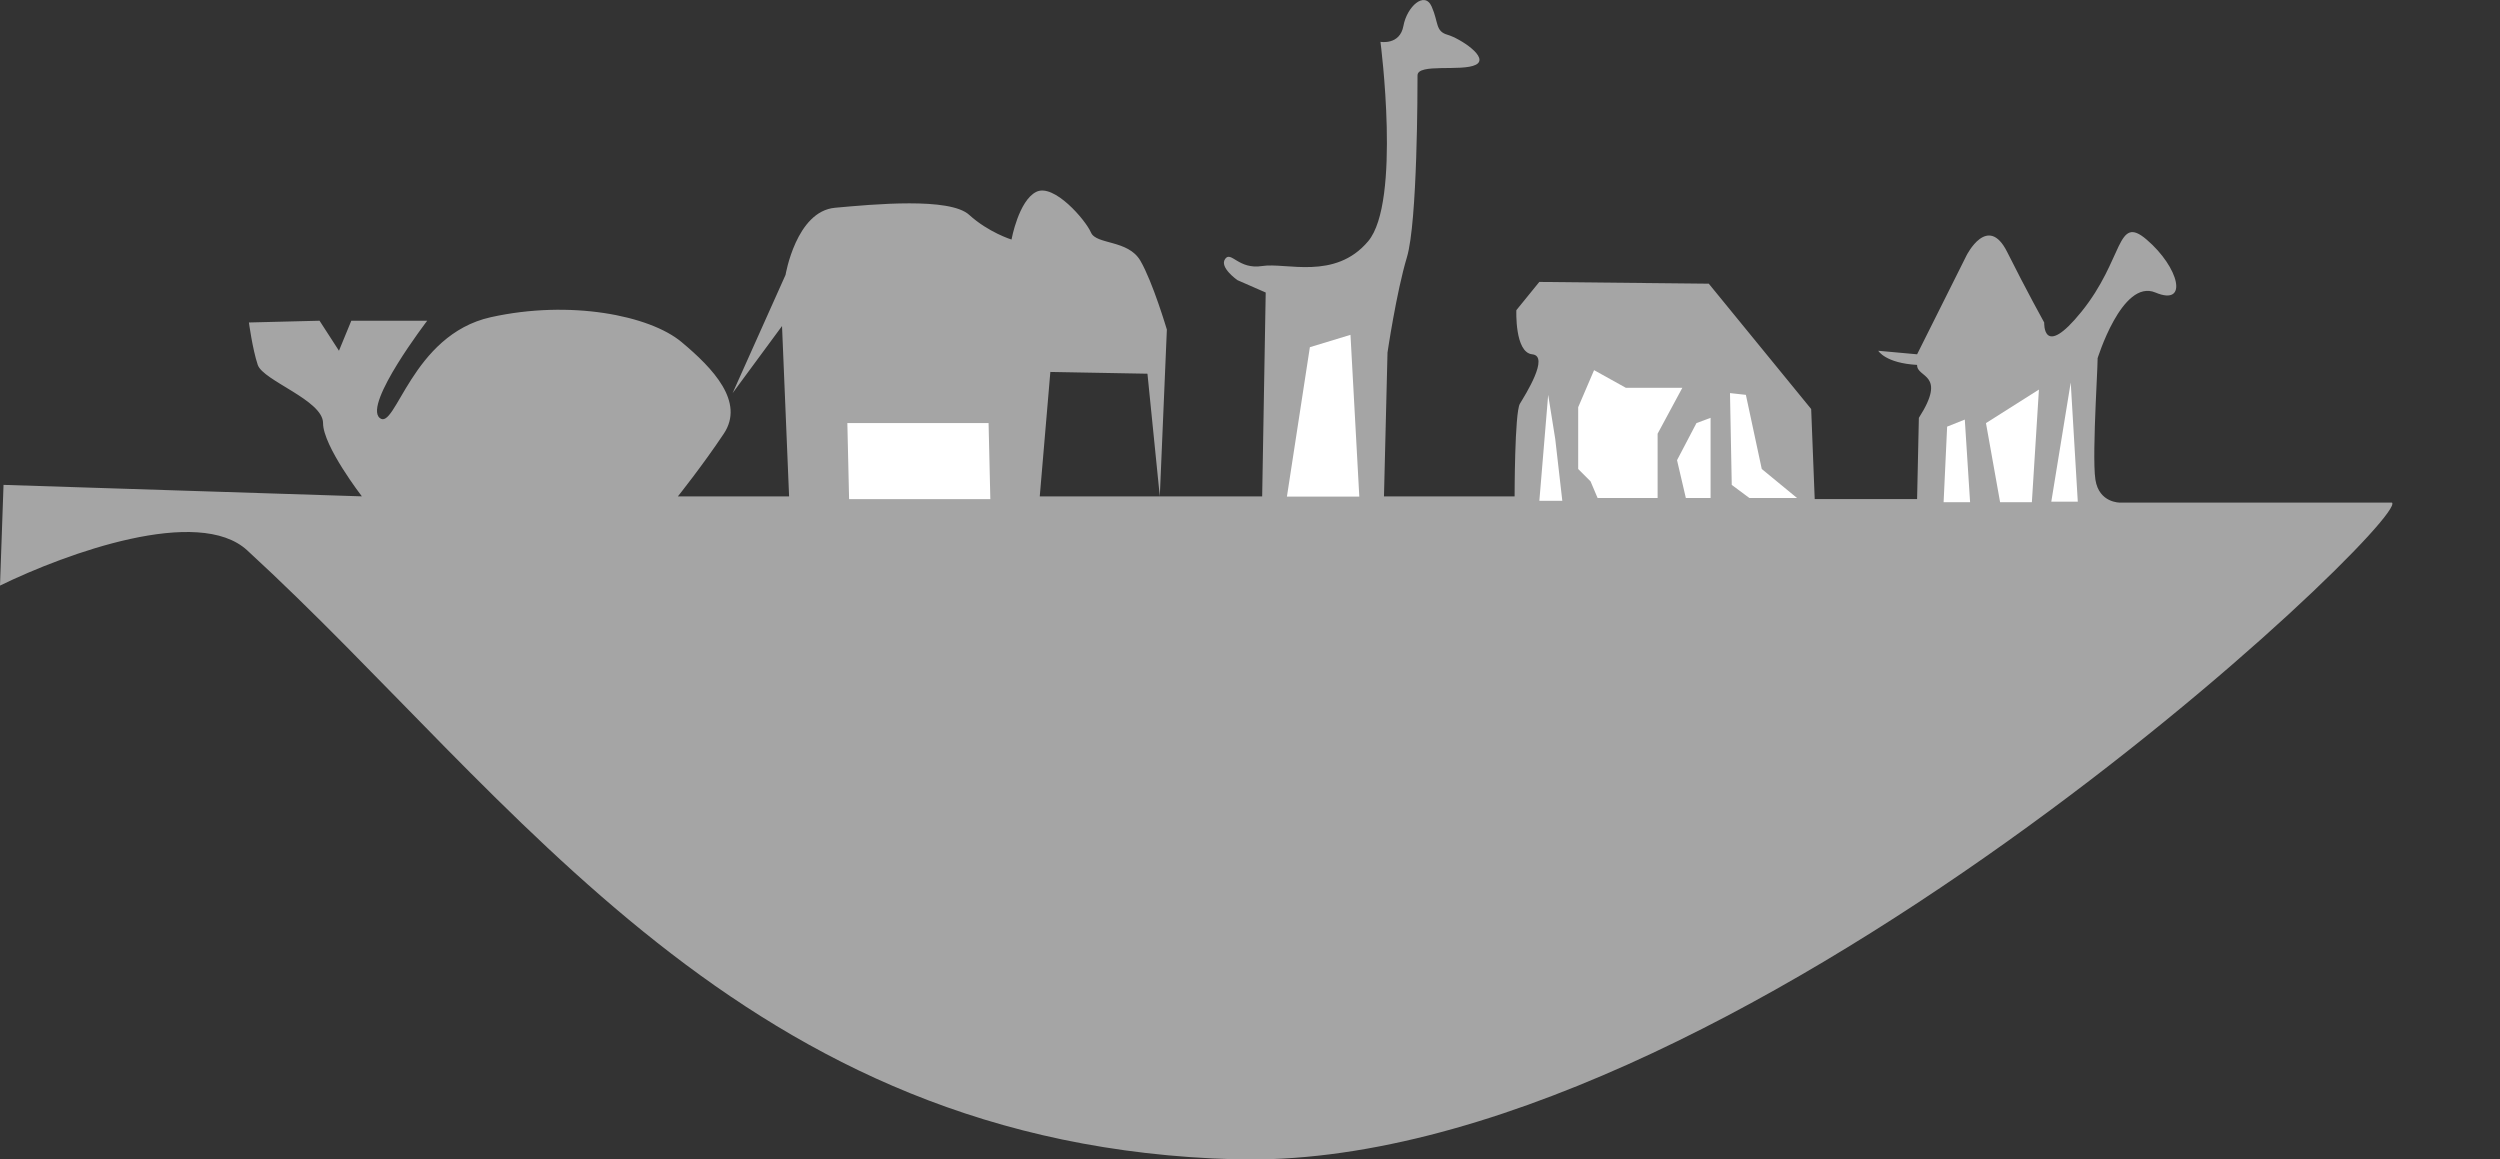 <?xml version="1.0" encoding="UTF-8" standalone="no"?>
<!-- Created with Inkscape (http://www.inkscape.org/) -->

<svg
   xmlns:dc="http://purl.org/dc/elements/1.1/"
   xmlns:cc="http://creativecommons.org/ns#"
   xmlns:rdf="http://www.w3.org/1999/02/22-rdf-syntax-ns#"
   xmlns:svg="http://www.w3.org/2000/svg"
   xmlns="http://www.w3.org/2000/svg"
   xmlns:sodipodi="http://sodipodi.sourceforge.net/DTD/sodipodi-0.dtd"
   xmlns:inkscape="http://www.inkscape.org/namespaces/inkscape"
   width="145.108"
   height="67.297"
   id="svg2"
   version="1.1"
   inkscape:version="0.48.4 r9939"
   sodipodi:docname="logo.svg"
   inkscape:export-filename="C:\Users\pcipov\zoorilla\graphics\logo.png"
   inkscape:export-xdpi="66.867447"
   inkscape:export-ydpi="66.867447">
  <rect width="100%" height="100%" fill="#333333" stroke="none"/>
  <defs
     id="defs4" />
  <sodipodi:namedview
     id="base"
     pagecolor="#ffffff"
     bordercolor="#666666"
     borderopacity="1.0"
     inkscape:pageopacity="0.0"
     inkscape:pageshadow="2"
     inkscape:zoom="8.531597"
     inkscape:cx="75.494351"
     inkscape:cy="33.648663"
     inkscape:document-units="px"
     inkscape:current-layer="layer1"
     showgrid="false"
     inkscape:window-width="1680"
     inkscape:window-height="988"
     inkscape:window-x="-8"
     inkscape:window-y="-8"
     inkscape:window-maximized="1"
     fit-margin-top="0"
     fit-margin-left="0"
     fit-margin-right="0"
     fit-margin-bottom="0" />
  <g
     inkscape:label="Layer 1"
     inkscape:groupmode="layer"
     id="layer1"
     transform="translate(-236.795,-630.14)">
    <path
       style="fill:#a5a5a5;fill-opacity:1;stroke:none"
       d="m 237,658.284 20.8,0.666 c 0,0 -2.254,-2.92 -2.254,-4.252 0,-1.332 -3.484,-2.459 -3.791,-3.381 -0.307,-0.922 -0.512,-2.459 -0.512,-2.459 l 4.099,-0.102 1.127,1.742 0.717,-1.742 4.406,0 c 0,0 -3.689,4.816 -2.767,5.636 0.922,0.82 1.844,-4.816 6.455,-5.84 4.611,-1.025 9.222,-0.102 11.066,1.435 1.844,1.537 3.689,3.484 2.459,5.328 -1.23,1.844 -2.664,3.637 -2.664,3.637 l 6.455,0 -0.41,-9.888 -2.869,3.894 3.074,-6.865 c 0,0 0.615,-3.689 2.869,-3.894 2.254,-0.205 6.66,-0.615 7.787,0.41 1.127,1.025 2.459,1.435 2.459,1.435 0,0 0.41,-2.254 1.435,-2.767 1.025,-0.512 2.869,1.639 3.176,2.357 0.307,0.717 2.152,0.41 2.869,1.639 0.717,1.23 1.537,3.996 1.537,3.996 l -0.41,9.683 -0.717,-7.121 -5.636,-0.102 -0.615,7.224 8.914,0 3.996,0 0.205,-11.835 -1.639,-0.717 c 0,0 -1.065,-0.738 -0.717,-1.23 0.348,-0.492 0.772,0.63 2.152,0.41 1.379,-0.22 4.221,0.846 6.148,-1.435 1.927,-2.28 0.717,-11.578 0.717,-11.578 0,0 1.127,0.205 1.332,-0.922 0.205,-1.127 1.23,-2.049 1.639,-1.127 0.41,0.922 0.205,1.435 0.922,1.639 0.717,0.205 2.459,1.332 1.639,1.742 -0.82,0.41 -3.381,-0.102 -3.381,0.615 0,0.717 0,8.505 -0.615,10.554 -0.615,2.049 -1.127,5.533 -1.127,5.533 l -0.205,8.351 7.582,0 c 0,0 0,-4.867 0.307,-5.379 0.307,-0.512 1.742,-2.767 0.717,-2.869 -1.025,-0.102 -0.922,-2.562 -0.922,-2.562 l 1.332,-1.639 9.837,0.102 5.943,7.275 0.205,5.226 5.943,0 0.102,-4.713 c 1.672,-2.603 -0.131,-2.298 -0.102,-3.074 -1.844,-0.102 -2.254,-0.82 -2.254,-0.82 l 2.254,0.205 2.869,-5.738 c 0,0 1.23,-2.459 2.357,-0.205 1.127,2.254 2.152,4.099 2.152,4.099 0,0 -0.1,2.167 2.152,-0.615 2.485,-3.069 2.037,-5.699 3.791,-4.201 1.886,1.611 2.459,3.894 0.512,3.074 -1.947,-0.82 -3.381,3.894 -3.381,3.894 0.137,-0.945 -0.331,5.48 -0.102,6.968 0.209,1.363 1.435,1.332 1.435,1.332 l 15.78,0 c 1.113,0.968 -38.427,38.871 -67.114,38.117 -28.687,-0.754 -41.779,-21.031 -57.38,-35.35 -2.83,-2.597 -10.458,0.156 -14.345,2.049 z"
       id="path3786"
       inkscape:connector-curvature="0"
       sodipodi:nodetypes="ccsscccccsssscccccsscsssccccccccczzzcsssssscccsscccccccccccscssscscczscc" />
    <path
       style="fill:#ffffff;fill-opacity:1;stroke:none"
       d="m 285.978,654.698 c 0.102,4.508 0.102,4.413 0.102,4.413 l 8.197,0 -0.102,-4.413 z"
       id="path3788"
       inkscape:connector-curvature="0"
       sodipodi:nodetypes="ccccc" />
    <path
       style="fill:#ffffff;fill-opacity:1;stroke:none"
       d="m 312.824,650.292 -1.332,8.673 4.201,0 -0.512,-9.39 z"
       id="path3790"
       inkscape:connector-curvature="0"
       sodipodi:nodetypes="ccccc" />
    <path
       style="fill:#ffffff;fill-opacity:1;stroke:none"
       d="m 326.656,653.059 -0.512,6.148 1.332,0 -0.41,-3.586 z"
       id="path3792"
       inkscape:connector-curvature="0"
       sodipodi:nodetypes="ccccc" />
    <path
       style="fill:#ffffff;fill-opacity:1;stroke:none"
       d="m 329.525,659.047 -0.41,-0.968 -0.717,-0.717 0,-3.586 0.922,-2.152 1.844,1.025 3.279,0 -1.435,2.664 0,3.734 1.639,0 -0.512,-2.197 1.127,-2.152 0.82,-0.307 0,4.656 2.254,0 -1.025,-0.763 -0.102,-5.328 0.922,0.102 0.922,4.303 2.049,1.685 -11.066,0 z"
       id="path3794"
       inkscape:connector-curvature="0"
       sodipodi:nodetypes="cccccccccccccccccccccc" />
    <path
       style="fill:#ffffff;fill-opacity:1;stroke:none"
       d="m 349.608,659.29 0.205,-4.387 1.025,-0.41 0.307,4.797 z"
       id="path3796"
       inkscape:connector-curvature="0"
       sodipodi:nodetypes="ccccc" />
    <path
       style="fill:#ffffff;fill-opacity:1;stroke:none"
       d="m 352.887,659.29 -0.82,-4.592 3.074,-1.947 -0.41,6.539 z"
       id="path3798"
       inkscape:connector-curvature="0"
       sodipodi:nodetypes="ccccc" />
    <path
       style="fill:#ffffff;fill-opacity:1;stroke:none"
       d="m 356.986,652.341 -1.127,6.916 1.537,0 z"
       id="path3800"
       inkscape:connector-curvature="0"
       sodipodi:nodetypes="cccc" />
    <path
       style="fill:none;stroke:none"
       d="m 264.799,675.976 c 38.174,31.367 70.202,15.113 117.103,-16.174"
       id="path3806"
       inkscape:connector-curvature="0"
       sodipodi:nodetypes="cc" />
  </g>
</svg>
